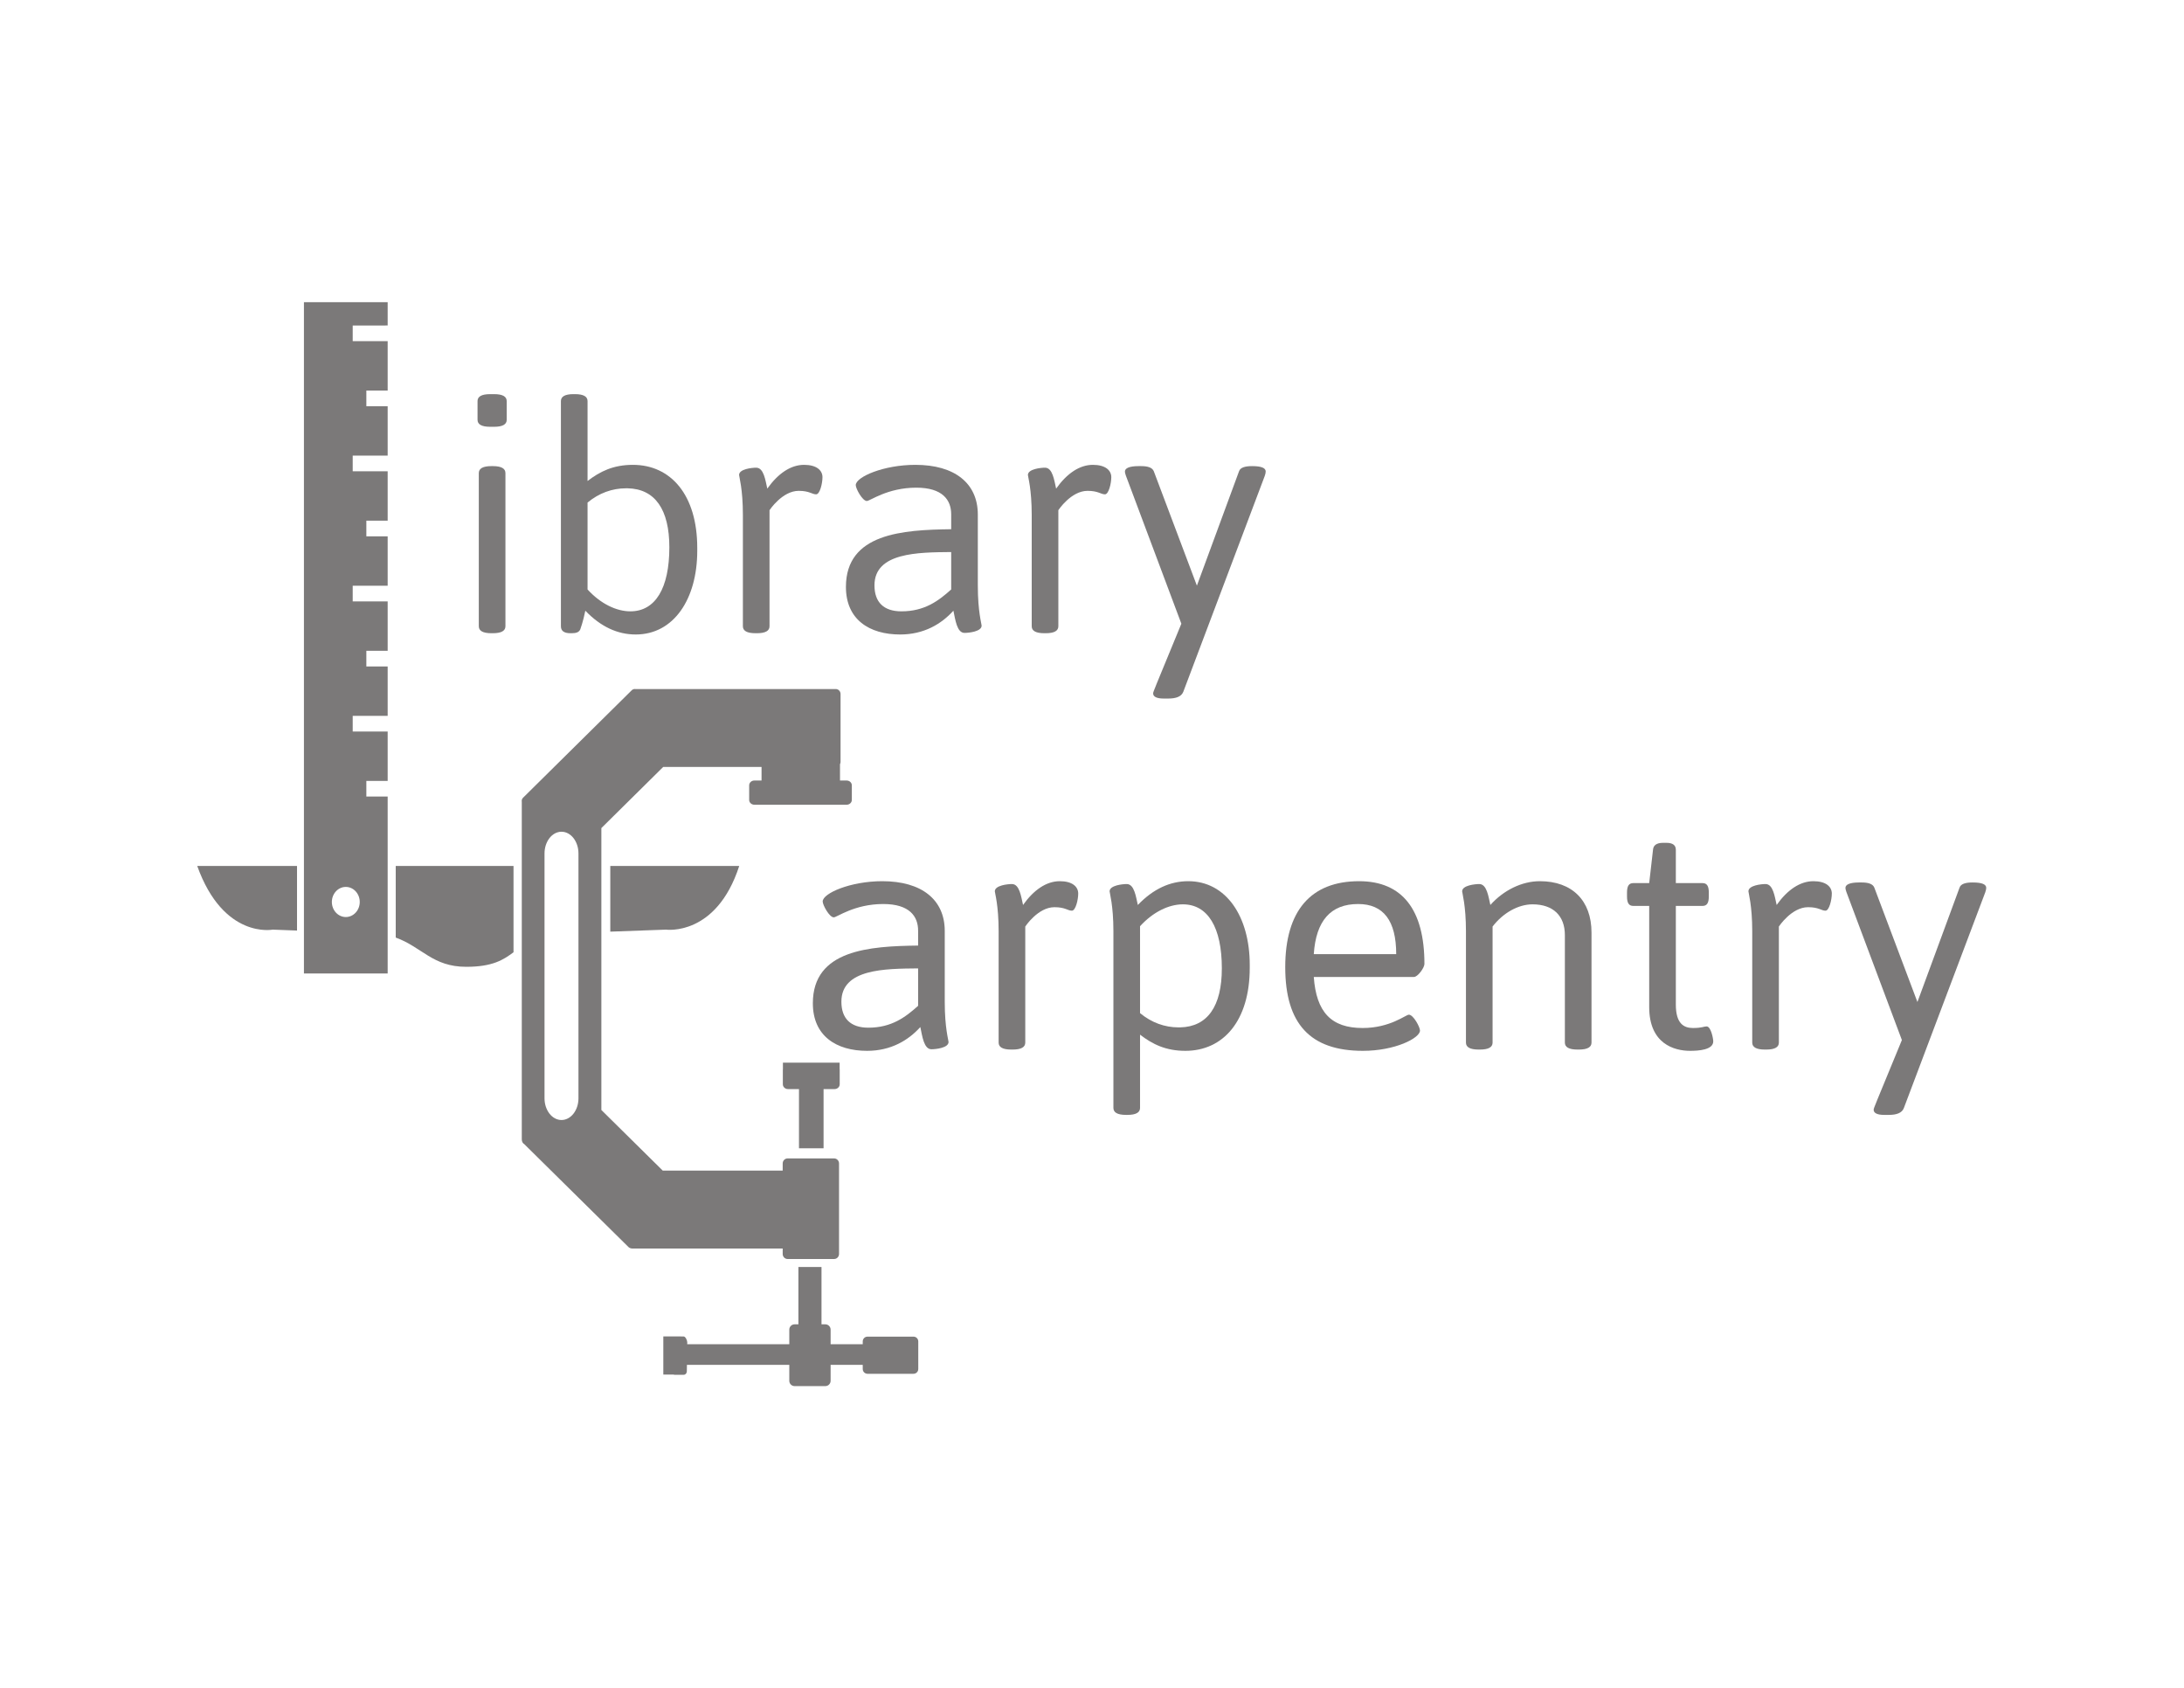 <svg xmlns="http://www.w3.org/2000/svg" xmlns:svg="http://www.w3.org/2000/svg" id="svg2" width="1056" height="816" version="1.1" viewBox="0 0 1056 816" xml:space="preserve"><defs id="defs6"><clipPath id="clipPath18" clipPathUnits="userSpaceOnUse"><path id="path16" d="M 0,612 H 792 V 0 H 0 Z"/></clipPath></defs><g id="g10" transform="matrix(1.333,0,0,-1.333,0,816)"><g id="g12"><g id="g14" clip-path="url(#clipPath18)"><g id="g20" transform="translate(314.971,239.427)"><path style="fill:#7b7979;fill-opacity:1;fill-rule:nonzero;stroke:none" id="path22" d="M 0,0 C 8.395,0 13.455,3.795 18.055,7.935 V 21.506 C 6.095,21.391 -9.775,21.391 -9.775,9.431 -9.775,3.335 -6.441,0 0,0 m 18.055,29.786 v 5.405 c 0,5.175 -3.105,9.662 -12.651,9.662 -10.465,0 -16.791,-4.832 -17.94,-4.832 -1.61,0 -4.025,4.486 -4.025,5.751 0,2.991 10.12,7.36 21.621,7.36 14.26,0 22.656,-6.67 22.656,-18.055 V 9.315 c 0,-9.43 1.38,-13.916 1.38,-14.49 0,-2.185 -4.715,-2.646 -6.21,-2.646 -2.761,0 -3.335,4.831 -4.026,8.05 -4.37,-4.83 -10.695,-8.625 -19.321,-8.625 -11.155,0 -19.666,5.406 -19.666,17.251 0,19.436 20.586,20.701 38.182,20.931"/></g><g id="g24" transform="translate(362.234,274.389)"><path style="fill:#7b7979;fill-opacity:1;fill-rule:nonzero;stroke:none" id="path26" d="m 0,0 c 0,9.43 -1.381,13.915 -1.381,14.49 0,2.186 4.716,2.645 6.211,2.645 2.76,0 3.336,-4.6 4.025,-7.59 3.911,5.52 8.51,8.625 13.34,8.625 4.487,0 6.671,-1.955 6.671,-4.484 0,-2.186 -0.92,-6.211 -2.3,-6.211 C 25.071,7.475 24.15,8.74 20.24,8.74 14.261,8.74 9.66,1.725 9.66,1.725 v -42.092 c 0,-1.611 -1.38,-2.53 -4.599,-2.53 H 4.6 c -3.22,0 -4.6,0.919 -4.6,2.53 z"/></g><g id="g28" transform="translate(427.44,239.541)"><path style="fill:#7b7979;fill-opacity:1;fill-rule:nonzero;stroke:none" id="path30" d="m 0,0 h 0.69 c 9.89,0.23 15.065,7.706 15.065,21.392 0,14.835 -5.06,23.231 -14.145,23.231 -5.06,0 -10.81,-2.761 -15.526,-7.935 V 5.176 C -9.776,1.726 -4.945,0 0,0 m -13.916,-29.211 c 0,-1.609 -1.38,-2.53 -4.601,-2.53 h -0.459 c -3.22,0 -4.6,0.921 -4.6,2.53 v 64.059 c 0,9.429 -1.38,13.915 -1.38,14.49 0,2.185 4.715,2.644 6.21,2.644 2.761,0 3.335,-4.599 4.025,-7.589 5.636,5.865 11.731,8.625 18.286,8.625 13.801,0 22.311,-12.88 22.311,-30.362 v -1.035 c 0,-19.32 -9.66,-30.131 -23.346,-30.131 -7.131,0 -11.961,2.415 -16.446,5.865 z"/></g><g id="g32" transform="translate(506.445,266.107)"><path style="fill:#7b7979;fill-opacity:1;fill-rule:nonzero;stroke:none" id="path34" d="M 0,0 C 0,12.076 -4.6,18.172 -13.801,18.172 -23.806,18.172 -29.096,12.076 -29.9,0 Z m -13.455,26.451 c 15.756,0 23.691,-10.465 23.691,-30.015 0,-1.381 -2.416,-4.715 -3.795,-4.715 H -29.9 c 0.92,-12.766 6.324,-18.517 17.711,-18.517 10.004,0 15.64,4.83 16.79,4.83 1.61,0 4.025,-4.485 4.025,-5.75 0,-2.761 -9.085,-7.36 -20.701,-7.36 -19.091,0 -28.177,9.775 -28.177,30.361 0,20.356 9.201,31.166 26.797,31.166"/></g><g id="g36" transform="translate(531.742,274.389)"><path style="fill:#7b7979;fill-opacity:1;fill-rule:nonzero;stroke:none" id="path38" d="m 0,0 c 0,9.43 -1.38,13.915 -1.38,14.49 0,2.186 4.716,2.645 6.21,2.645 2.761,0 3.336,-4.6 4.025,-7.59 4.831,5.405 11.501,8.625 17.942,8.625 11.73,0 18.746,-7.015 18.746,-18.631 v -39.906 c 0,-1.611 -1.381,-2.53 -4.601,-2.53 h -0.46 c -3.22,0 -4.6,0.919 -4.6,2.53 v 38.986 c 0,7.016 -4.255,11.156 -11.731,11.156 -5.174,0 -10.695,-3.105 -14.491,-8.05 v -42.092 c 0,-1.611 -1.379,-2.53 -4.599,-2.53 h -0.46 c -3.22,0 -4.601,0.919 -4.601,2.53 z"/></g><g id="g40" transform="translate(598.212,283.589)"><path style="fill:#7b7979;fill-opacity:1;fill-rule:nonzero;stroke:none" id="path42" d="M 0,0 H -5.751 C -7.36,0 -8.05,1.034 -8.05,3.45 v 1.38 c 0,2.415 0.69,3.45 2.299,3.45 L 0,8.28 1.38,20.356 c 0.115,1.61 1.266,2.53 3.68,2.53 h 1.15 c 2.416,0 3.45,-0.92 3.45,-2.53 V 8.28 h 9.661 c 1.61,0 2.3,-1.035 2.3,-3.45 V 3.45 C 21.621,1.034 20.931,0 19.321,0 H 9.66 v -35.767 c 0,-6.9 2.876,-8.51 6.21,-8.51 3.336,0 3.91,0.575 4.945,0.575 1.611,0 2.416,-4.486 2.416,-5.405 0,-3.106 -5.291,-3.451 -8.396,-3.451 C 9.085,-52.558 0,-50.027 0,-36.687 Z"/></g><g id="g44" transform="translate(635.586,274.389)"><path style="fill:#7b7979;fill-opacity:1;fill-rule:nonzero;stroke:none" id="path46" d="m 0,0 c 0,9.43 -1.38,13.915 -1.38,14.49 0,2.186 4.716,2.645 6.21,2.645 2.761,0 3.336,-4.6 4.025,-7.59 3.911,5.52 8.511,8.625 13.341,8.625 4.486,0 6.671,-1.955 6.671,-4.484 0,-2.186 -0.92,-6.211 -2.301,-6.211 -1.494,0 -2.415,1.265 -6.325,1.265 C 14.262,8.74 9.66,1.725 9.66,1.725 v -42.092 c 0,-1.611 -1.379,-2.53 -4.599,-2.53 h -0.46 c -3.22,0 -4.601,0.919 -4.601,2.53 z"/></g><g id="g48" transform="translate(669.74,288.648)"><path style="fill:#7b7979;fill-opacity:1;fill-rule:nonzero;stroke:none" id="path50" d="m 0,0 c -0.114,0.346 -0.344,1.035 -0.344,1.496 0,1.15 1.494,1.955 4.945,1.955 h 0.92 c 2.299,0 4.025,-0.461 4.6,-1.841 L 25.762,-39.906 41.057,1.61 c 0.461,1.38 2.3,1.841 4.716,1.841 3.45,0 4.946,-0.69 4.946,-1.955 0,-0.461 -0.115,-0.92 -0.346,-1.611 L 20.816,-78.434 c -0.689,-1.724 -2.644,-2.415 -5.404,-2.415 h -1.726 c -2.53,0 -3.795,0.691 -3.795,1.841 0,0.69 0.23,0.92 10.236,25.301 z"/></g><g id="g52" transform="translate(173.674,440.572)"><path style="fill:#7b7979;fill-opacity:1;fill-rule:nonzero;stroke:none" id="path54" d="m 0,0 c 0,1.609 1.381,2.529 4.602,2.529 h 0.459 c 3.22,0 4.6,-0.92 4.6,-2.529 v -55.548 c 0,-1.61 -1.38,-2.53 -4.6,-2.53 H 4.602 c -3.221,0 -4.602,0.92 -4.602,2.53 z m -0.459,19.32 v 6.785 c 0,1.611 1.38,2.531 4.6,2.531 h 1.38 c 3.22,0 4.6,-0.92 4.6,-2.531 V 19.32 c 0,-1.609 -1.38,-2.529 -4.6,-2.529 h -1.38 c -3.22,0 -4.6,0.92 -4.6,2.529"/></g><g id="g56" transform="translate(228.647,390.43)"><path style="fill:#7b7979;fill-opacity:1;fill-rule:nonzero;stroke:none" id="path58" d="m 0,0 c 9.084,0 14.145,8.395 14.145,23.23 0,13.686 -5.175,21.163 -15.066,21.392 h -0.69 c -4.946,0 -9.776,-1.726 -13.915,-5.175 V 7.936 C -10.811,2.76 -5.061,0 0,0 m -25.188,76.248 c 0,1.61 1.381,2.53 4.601,2.53 h 0.46 c 3.221,0 4.601,-0.92 4.601,-2.53 v -28.98 c 4.485,3.449 9.315,5.865 16.446,5.865 13.685,0 23.346,-10.811 23.346,-30.132 v -1.035 c 0,-17.482 -8.511,-30.362 -22.311,-30.362 -6.557,0 -12.651,2.761 -18.287,8.626 -0.805,-4.025 -1.84,-6.786 -1.84,-6.786 -0.46,-1.034 -1.494,-1.38 -3.105,-1.38 h -0.459 c -2.416,0 -3.452,0.92 -3.452,2.531 z"/></g><g id="g60" transform="translate(269.468,425.391)"><path style="fill:#7b7979;fill-opacity:1;fill-rule:nonzero;stroke:none" id="path62" d="m 0,0 c 0,9.432 -1.38,13.916 -1.38,14.491 0,2.185 4.715,2.646 6.21,2.646 2.761,0 3.335,-4.601 4.025,-7.591 3.911,5.52 8.511,8.626 13.341,8.626 4.485,0 6.67,-1.955 6.67,-4.486 0,-2.185 -0.92,-6.209 -2.3,-6.209 -1.495,0 -2.415,1.263 -6.325,1.263 C 14.261,8.74 9.66,1.726 9.66,1.726 v -42.092 c 0,-1.611 -1.38,-2.53 -4.6,-2.53 H 4.601 C 1.38,-42.896 0,-41.977 0,-40.366 Z"/></g><g id="g64" transform="translate(326.969,390.43)"><path style="fill:#7b7979;fill-opacity:1;fill-rule:nonzero;stroke:none" id="path66" d="m 0,0 c 8.395,0 13.455,3.795 18.055,7.936 v 13.57 C 6.095,21.391 -9.775,21.391 -9.775,9.43 -9.775,3.335 -6.441,0 0,0 m 18.055,29.786 v 5.405 c 0,5.176 -3.105,9.661 -12.651,9.661 -10.465,0 -16.791,-4.831 -17.94,-4.831 -1.61,0 -4.025,4.486 -4.025,5.75 0,2.991 10.12,7.362 21.621,7.362 14.26,0 22.656,-6.671 22.656,-18.057 V 9.315 c 0,-9.43 1.38,-13.916 1.38,-14.491 0,-2.184 -4.715,-2.644 -6.21,-2.644 -2.761,0 -3.335,4.83 -4.026,8.05 -4.37,-4.831 -10.695,-8.626 -19.321,-8.626 -11.155,0 -19.666,5.406 -19.666,17.251 0,19.436 20.586,20.702 38.182,20.931"/></g><g id="g68" transform="translate(374.232,425.391)"><path style="fill:#7b7979;fill-opacity:1;fill-rule:nonzero;stroke:none" id="path70" d="m 0,0 c 0,9.432 -1.381,13.916 -1.381,14.491 0,2.185 4.716,2.646 6.211,2.646 2.76,0 3.336,-4.601 4.025,-7.591 3.911,5.52 8.51,8.626 13.34,8.626 4.487,0 6.671,-1.955 6.671,-4.486 0,-2.185 -0.92,-6.209 -2.3,-6.209 C 25.071,7.477 24.15,8.74 20.24,8.74 14.261,8.74 9.66,1.726 9.66,1.726 v -42.092 c 0,-1.611 -1.38,-2.53 -4.599,-2.53 H 4.6 c -3.22,0 -4.6,0.919 -4.6,2.53 z"/></g><g id="g72" transform="translate(408.387,439.652)"><path style="fill:#7b7979;fill-opacity:1;fill-rule:nonzero;stroke:none" id="path74" d="m 0,0 c -0.115,0.345 -0.345,1.035 -0.345,1.494 0,1.151 1.495,1.955 4.945,1.955 h 0.921 c 2.299,0 4.024,-0.459 4.6,-1.84 L 25.762,-39.907 41.057,1.609 c 0.461,1.381 2.3,1.84 4.715,1.84 3.451,0 4.945,-0.689 4.945,-1.955 0,-0.459 -0.114,-0.92 -0.344,-1.609 L 20.816,-78.434 c -0.69,-1.725 -2.645,-2.416 -5.406,-2.416 h -1.724 c -2.53,0 -3.795,0.691 -3.795,1.84 0,0.691 0.23,0.92 10.235,25.302 z"/></g><g id="g76" transform="translate(268.14,298.084)"><path style="fill:#7b7979;fill-opacity:1;fill-rule:nonzero;stroke:none" id="path78" d="m 0,0 h -46.771 v -23.824 l 20.206,0.731 c 0,0 18.242,-2.564 26.565,23.093"/></g><g id="g80" transform="translate(186.269,298.084)"><path style="fill:#7b7979;fill-opacity:1;fill-rule:nonzero;stroke:none" id="path82" d="m 0,0 h -42.728 v -25.971 c 9.594,-3.48 13.341,-10.605 25.592,-10.605 9.515,0 13.448,2.511 17.136,5.279 z"/></g><g id="g84" transform="translate(209.825,213.824)"><path style="fill:#7b7979;fill-opacity:1;fill-rule:nonzero;stroke:none" id="path86" d="m 0,0 c 0,-4.353 -2.758,-7.882 -6.156,-7.882 -3.4,0 -6.157,3.529 -6.157,7.882 v 88.789 c 0,4.357 2.757,7.885 6.157,7.885 3.398,0 6.156,-3.528 6.156,-7.885 z m 97.275,115.246 h -2.406 v 5.904 c 0.123,0.248 0.2,0.528 0.2,0.827 v 24.638 c 0,1 -0.78,1.811 -1.744,1.811 H 20.678 c -0.499,0.054 -0.99,-0.082 -1.342,-0.432 l -39.469,-39.023 c -0.385,-0.381 -0.516,-0.926 -0.424,-1.473 V -14.907 c 0,-0.786 0.368,-1.451 0.879,-1.705 l 37.85,-37.372 c 0.118,-0.117 0.256,-0.2 0.402,-0.267 0.25,-0.142 0.533,-0.23 0.84,-0.23 h 54.664 v -1.984 c 0,-1.01 0.798,-1.828 1.783,-1.828 h 16.87 c 0.986,0 1.784,0.818 1.784,1.828 v 32.827 c 0,1.011 -0.798,1.828 -1.784,1.828 h -16.87 c -0.985,0 -1.783,-0.817 -1.783,-1.828 v -2.586 H 30.566 L 8.307,-4.243 V 97.994 l 22.425,22.172 h 35.677 v -4.92 h -2.608 c -1.039,0 -1.881,-0.779 -1.881,-1.744 v -5.291 c 0,-0.965 0.842,-1.744 1.881,-1.744 h 33.474 c 1.038,0 1.883,0.779 1.883,1.744 v 5.291 c 0,0.965 -0.845,1.744 -1.883,1.744"/></g><g id="g88" transform="translate(130.491,285.022)"><path style="fill:#7b7979;fill-opacity:1;fill-rule:nonzero;stroke:none" id="path90" d="m 0,0 c 0,-3.017 -2.265,-5.463 -5.058,-5.463 -2.793,0 -5.056,2.446 -5.056,5.463 0,3.016 2.263,5.461 5.056,5.461 C -2.265,5.461 0,3.016 0,0 m 10.128,209.072 v 8.47 H -20.243 V -25.936 h 30.371 v 64.17 H 2.394 v 5.678 h 7.734 V 61.827 H -2.553 v 5.679 H 10.128 V 85.421 H 2.394 v 5.681 h 7.734 v 17.914 H -2.553 v 5.679 h 12.681 v 17.914 H 2.394 v 5.68 h 7.734 v 17.914 H -2.553 v 5.68 h 12.681 v 17.914 H 2.394 v 5.681 h 7.734 v 17.916 H -2.553 v 5.678 z"/></g><g id="g92" transform="translate(107.737,298.084)"><path style="fill:#7b7979;fill-opacity:1;fill-rule:nonzero;stroke:none" id="path94" d="m 0,0 h -36.196 c 9.542,-26.602 27.375,-23.093 27.375,-23.093 L 0,-23.428 Z"/></g><g id="g96" transform="translate(331.35,127.376)"><path style="fill:#7b7979;fill-opacity:1;fill-rule:nonzero;stroke:none" id="path98" d="m 0,0 h -16.679 c -0.957,0 -1.731,-0.771 -1.731,-1.726 V -2.75 h -11.653 v 5.289 c 0,1.065 -0.859,1.927 -1.918,1.927 h -1.387 v 20.79 h -8.378 V 4.466 h -1.386 c -1.06,0 -1.918,-0.862 -1.918,-1.927 V -2.75 h -37.023 l 0.01,0.706 c 0,0.69 -0.654,2.1 -1.276,2.1 h -0.994 v 0.019 l -6.413,-0.001 v -13.827 l 3.643,10e-4 c 0.114,-0.043 0.231,-0.08 0.358,-0.08 h 3.406 c 0.622,0 1.123,0.56 1.123,1.25 l 0.035,2.363 h 37.131 v -5.794 c 0,-1.064 0.858,-1.926 1.918,-1.926 h 11.151 c 1.059,0 1.918,0.862 1.918,1.926 v 5.794 h 11.653 v -1.529 c 0,-0.954 0.774,-1.726 1.731,-1.726 H 0 c 0.956,0 1.731,0.772 1.731,1.726 V -1.726 C 1.731,-0.771 0.956,0 0,0"/></g><g id="g100" transform="translate(285.815,217.161)"><path style="fill:#7b7979;fill-opacity:1;fill-rule:nonzero;stroke:none" id="path102" d="m 0,0 h 3.998 v -21.466 h 8.919 V 0 h 3.999 c 1.023,0 1.855,0.781 1.855,1.745 v 5.292 c 0,0.088 -0.014,0.174 -0.027,0.258 V 9.589 H -1.828 V 7.295 C -1.842,7.211 -1.855,7.125 -1.855,7.037 V 1.745 C -1.855,0.781 -1.025,0 0,0"/></g></g></g></g></svg>
